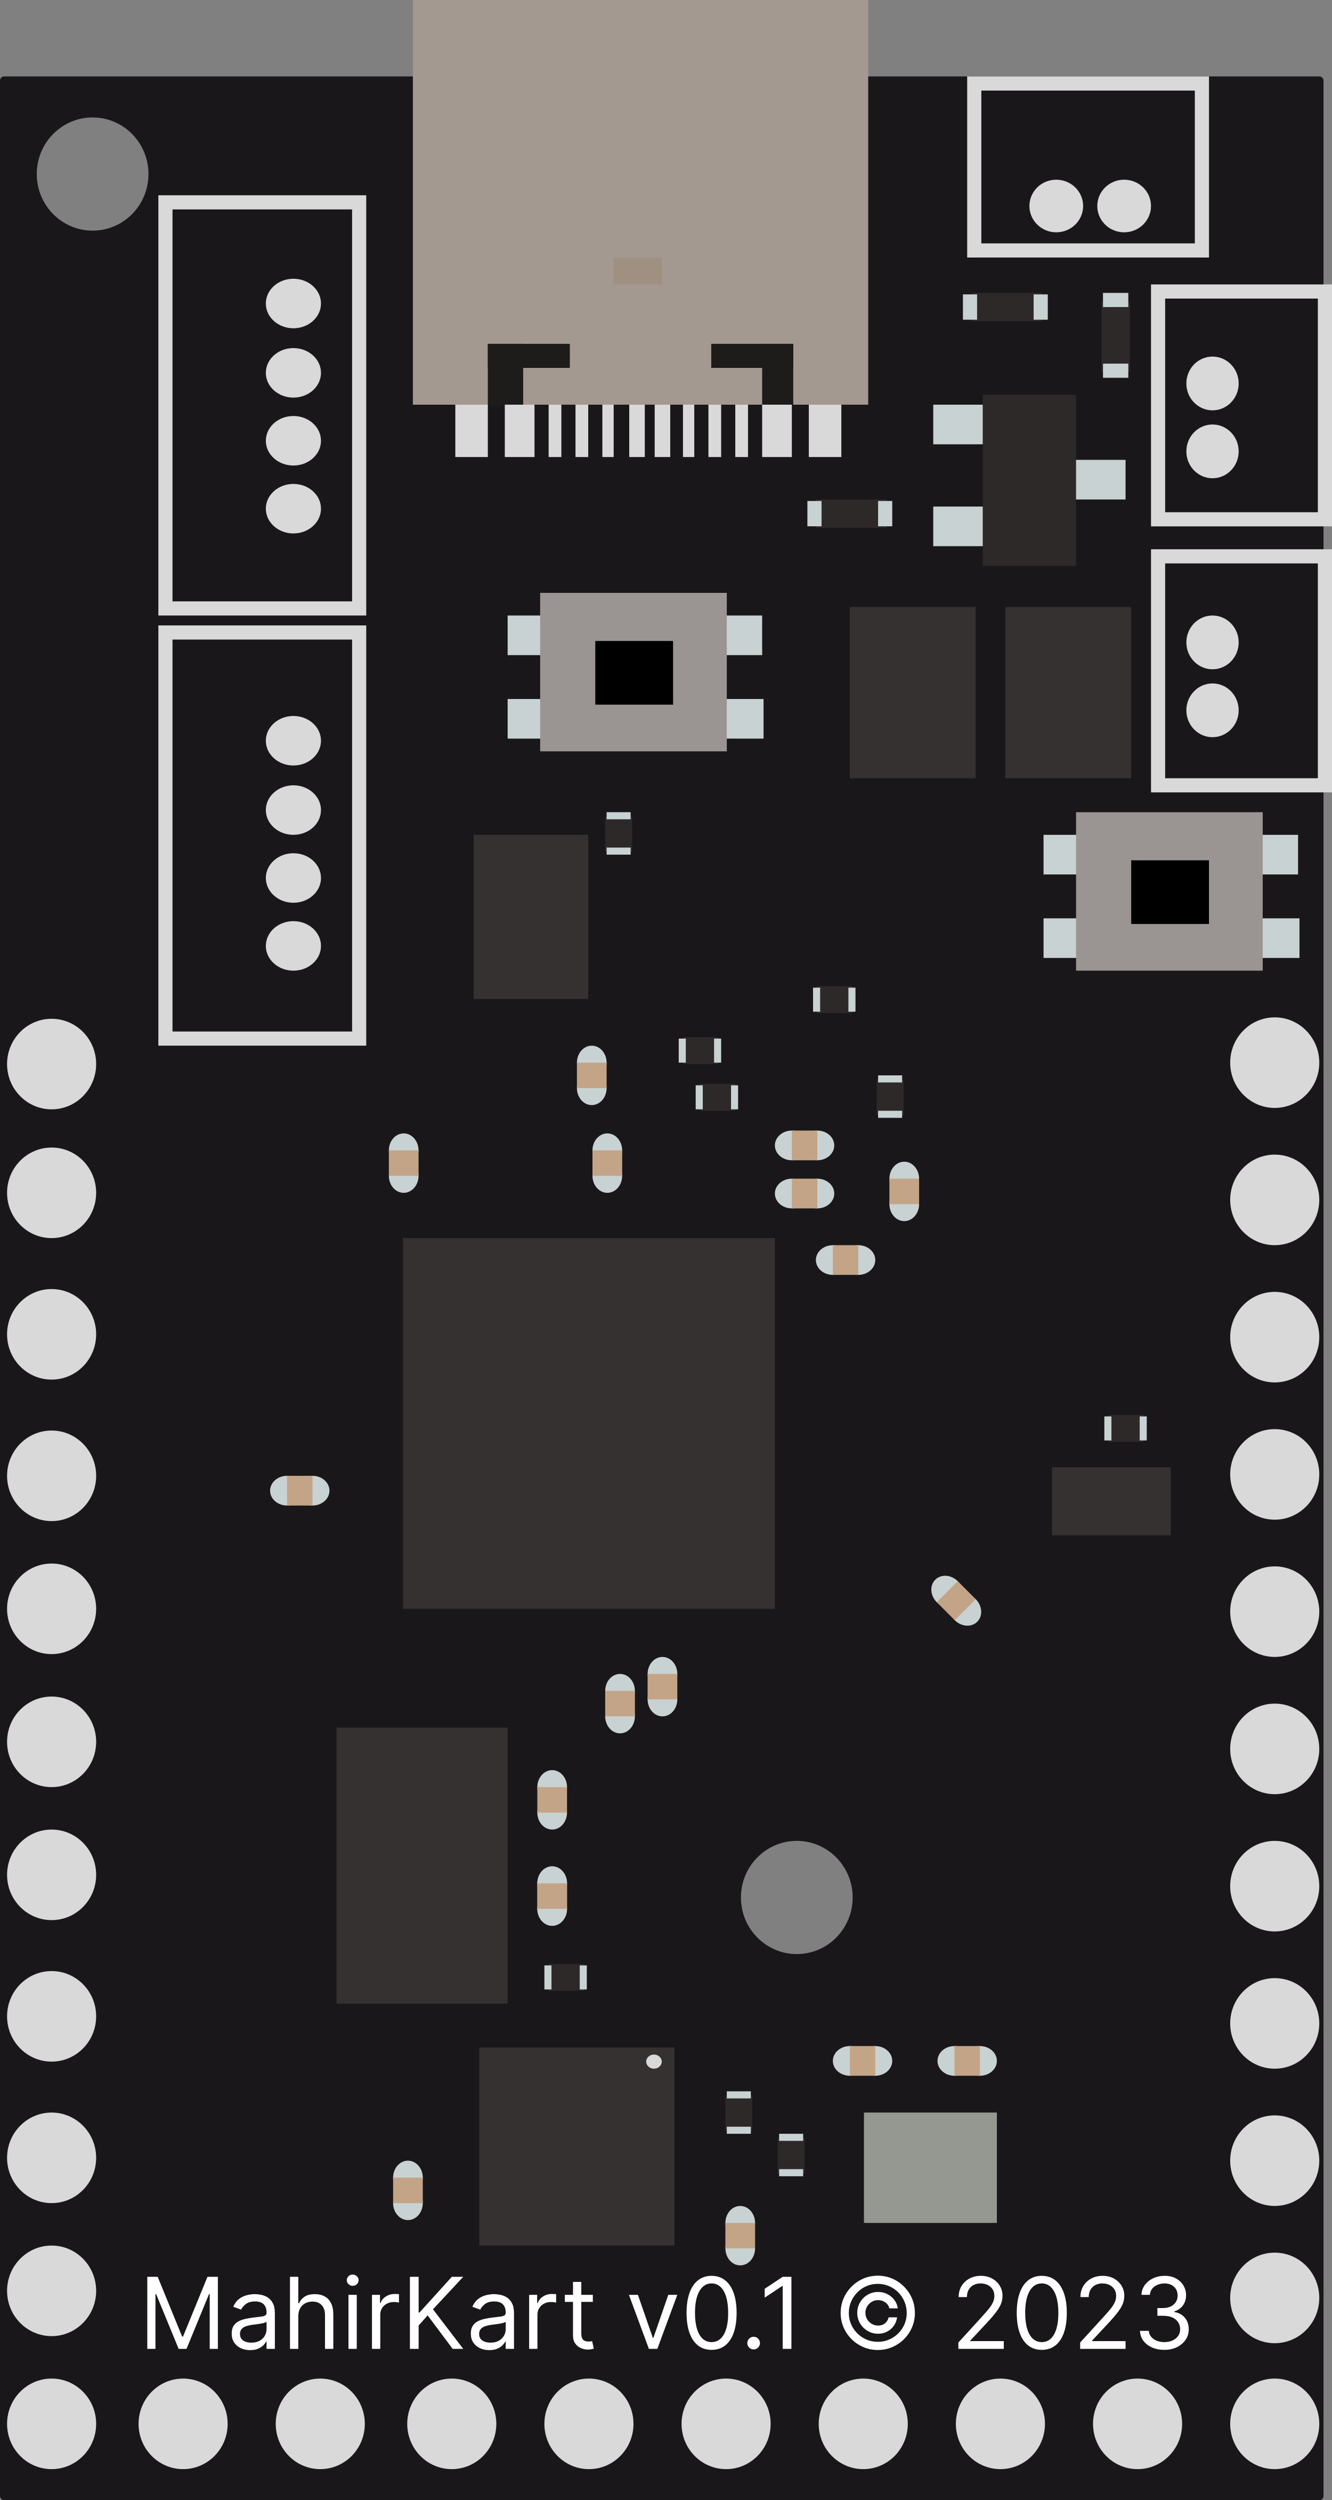 <svg width="942" height="1767" viewBox="0 0 942 1767" fill="none" xmlns="http://www.w3.org/2000/svg">
<rect x="0" y="0" width="942" height="1767" fill="#808080" stroke="none"/>
<path fill-rule="evenodd" clip-rule="evenodd" d="M0 57C0 55.343 1.343 54 3 54H933C934.657 54 936 55.343 936 57V1764C936 1765.66 934.657 1767 933 1767H3C1.343 1767 0 1765.66 0 1764V57ZM105 123C105 145.091 87.315 163 65.5 163C43.685 163 26 145.091 26 123C26 100.909 43.685 83 65.5 83C87.315 83 105 100.909 105 123ZM563.5 1381C585.315 1381 603 1363.09 603 1341C603 1318.91 585.315 1301 563.5 1301C541.685 1301 524 1318.91 524 1341C524 1363.09 541.685 1381 563.5 1381Z" fill="#19171A"/>
<rect x="738" y="590" width="180" height="28" fill="#C9D2D2"/>
<rect x="738" y="649" width="181" height="28" fill="#C9D2D2"/>
<rect x="761" y="574" width="132" height="112" fill="#9A9592"/>
<rect x="800" y="608" width="55" height="45" fill="black"/>
<rect x="359" y="435" width="180" height="28" fill="#C9D2D2"/>
<rect x="359" y="494" width="181" height="28" fill="#C9D2D2"/>
<rect x="382" y="419" width="132" height="112" fill="#9A9592"/>
<rect x="421" y="453" width="55" height="45" fill="black"/>
<rect x="285" y="875" width="263" height="262" fill="#353130"/>
<rect x="744" y="1037" width="84" height="48" fill="#353130"/>
<ellipse cx="36.5" cy="752" rx="31.5" ry="32" fill="#D9D9D9"/>
<ellipse cx="36.5" cy="943" rx="31.5" ry="32" fill="#D9D9D9"/>
<ellipse cx="36.5" cy="1043" rx="31.5" ry="32" fill="#D9D9D9"/>
<ellipse cx="36.5" cy="1137" rx="31.5" ry="32" fill="#D9D9D9"/>
<ellipse cx="36.5" cy="1231" rx="31.5" ry="32" fill="#D9D9D9"/>
<ellipse cx="36.5" cy="1325" rx="31.5" ry="32" fill="#D9D9D9"/>
<ellipse cx="36.5" cy="1425" rx="31.5" ry="32" fill="#D9D9D9"/>
<ellipse cx="36.5" cy="1525" rx="31.5" ry="32" fill="#D9D9D9"/>
<ellipse cx="36.5" cy="1619" rx="31.5" ry="32" fill="#D9D9D9"/>
<ellipse cx="36.5" cy="1713" rx="31.5" ry="32" fill="#D9D9D9"/>
<ellipse cx="129.5" cy="1713" rx="31.5" ry="32" fill="#D9D9D9"/>
<ellipse cx="226.5" cy="1713" rx="31.5" ry="32" fill="#D9D9D9"/>
<ellipse cx="319.5" cy="1713" rx="31.5" ry="32" fill="#D9D9D9"/>
<ellipse cx="416.5" cy="1713" rx="31.5" ry="32" fill="#D9D9D9"/>
<ellipse cx="513.5" cy="1713" rx="31.5" ry="32" fill="#D9D9D9"/>
<ellipse cx="610.5" cy="1713" rx="31.5" ry="32" fill="#D9D9D9"/>
<ellipse cx="707.5" cy="1713" rx="31.5" ry="32" fill="#D9D9D9"/>
<ellipse cx="804.5" cy="1713" rx="31.5" ry="32" fill="#D9D9D9"/>
<ellipse cx="901.5" cy="1713" rx="31.5" ry="32" fill="#D9D9D9"/>
<ellipse cx="901.5" cy="1624" rx="31.5" ry="32" fill="#D9D9D9"/>
<ellipse cx="901.5" cy="1527" rx="31.5" ry="32" fill="#D9D9D9"/>
<ellipse cx="901.5" cy="1430" rx="31.5" ry="32" fill="#D9D9D9"/>
<ellipse cx="901.5" cy="1333" rx="31.5" ry="32" fill="#D9D9D9"/>
<ellipse cx="901.5" cy="1236" rx="31.5" ry="32" fill="#D9D9D9"/>
<ellipse cx="901.5" cy="1139" rx="31.5" ry="32" fill="#D9D9D9"/>
<ellipse cx="901.5" cy="1042" rx="31.5" ry="32" fill="#D9D9D9"/>
<ellipse cx="901.5" cy="945" rx="31.5" ry="32" fill="#D9D9D9"/>
<ellipse cx="901.5" cy="848" rx="31.5" ry="32" fill="#D9D9D9"/>
<ellipse cx="901.5" cy="751" rx="31.5" ry="32" fill="#D9D9D9"/>
<ellipse cx="36.5" cy="843" rx="31.5" ry="32" fill="#D9D9D9"/>
<path d="M104.165 1609.09H111.523L128.824 1651.35H129.42L146.722 1609.09H154.08V1660H148.312V1621.32H147.815L131.906 1660H126.338L110.429 1621.32H109.932V1660H104.165V1609.09ZM176.881 1660.89C174.461 1660.89 172.265 1660.44 170.293 1659.53C168.321 1658.6 166.755 1657.27 165.595 1655.53C164.435 1653.77 163.855 1651.65 163.855 1649.16C163.855 1646.97 164.286 1645.2 165.148 1643.84C166.009 1642.47 167.161 1641.39 168.603 1640.61C170.045 1639.83 171.635 1639.25 173.376 1638.87C175.132 1638.47 176.897 1638.16 178.67 1637.93C180.99 1637.63 182.871 1637.4 184.313 1637.25C185.771 1637.09 186.832 1636.82 187.495 1636.43C188.174 1636.05 188.514 1635.39 188.514 1634.45V1634.25C188.514 1631.79 187.843 1629.89 186.501 1628.53C185.175 1627.17 183.161 1626.49 180.46 1626.49C177.659 1626.49 175.464 1627.1 173.873 1628.33C172.282 1629.56 171.163 1630.87 170.517 1632.26L164.949 1630.27C165.943 1627.95 167.269 1626.14 168.926 1624.85C170.6 1623.54 172.423 1622.63 174.395 1622.12C176.383 1621.59 178.339 1621.32 180.261 1621.32C181.488 1621.32 182.896 1621.47 184.487 1621.77C186.095 1622.05 187.644 1622.64 189.135 1623.53C190.644 1624.43 191.895 1625.78 192.889 1627.59C193.883 1629.39 194.381 1631.81 194.381 1634.84V1660H188.514V1654.83H188.216C187.818 1655.66 187.155 1656.54 186.227 1657.49C185.299 1658.43 184.064 1659.24 182.523 1659.9C180.982 1660.56 179.101 1660.89 176.881 1660.89ZM177.775 1655.62C180.095 1655.62 182.051 1655.17 183.642 1654.26C185.249 1653.35 186.459 1652.17 187.271 1650.73C188.1 1649.29 188.514 1647.77 188.514 1646.18V1640.81C188.265 1641.11 187.719 1641.38 186.873 1641.63C186.045 1641.86 185.084 1642.07 183.99 1642.25C182.913 1642.42 181.86 1642.57 180.833 1642.7C179.822 1642.81 179.002 1642.91 178.372 1643C176.847 1643.2 175.422 1643.52 174.096 1643.97C172.787 1644.4 171.727 1645.05 170.915 1645.93C170.119 1646.79 169.721 1647.97 169.721 1649.46C169.721 1651.5 170.475 1653.04 171.983 1654.08C173.508 1655.11 175.439 1655.62 177.775 1655.62ZM210.955 1637.03V1660H205.088V1609.09H210.955V1627.78H211.452C212.347 1625.81 213.689 1624.25 215.479 1623.09C217.285 1621.91 219.688 1621.32 222.688 1621.32C225.289 1621.32 227.568 1621.84 229.523 1622.89C231.479 1623.91 232.995 1625.5 234.072 1627.63C235.166 1629.76 235.713 1632.46 235.713 1635.74V1660H229.847V1636.14C229.847 1633.1 229.059 1630.76 227.485 1629.1C225.927 1627.43 223.765 1626.59 220.997 1626.59C219.075 1626.59 217.351 1627 215.827 1627.81C214.319 1628.62 213.125 1629.81 212.247 1631.36C211.385 1632.92 210.955 1634.81 210.955 1637.03ZM246.445 1660V1621.82H252.312V1660H246.445ZM249.428 1615.45C248.285 1615.45 247.299 1615.07 246.47 1614.29C245.658 1613.51 245.252 1612.57 245.252 1611.48C245.252 1610.38 245.658 1609.45 246.47 1608.67C247.299 1607.89 248.285 1607.5 249.428 1607.5C250.572 1607.5 251.55 1607.89 252.362 1608.67C253.19 1609.45 253.605 1610.38 253.605 1611.48C253.605 1612.57 253.19 1613.51 252.362 1614.29C251.55 1615.07 250.572 1615.45 249.428 1615.45ZM263.057 1660V1621.82H268.724V1627.59H269.122C269.818 1625.7 271.078 1624.16 272.901 1622.99C274.723 1621.81 276.778 1621.22 279.065 1621.22C279.496 1621.22 280.035 1621.23 280.681 1621.25C281.327 1621.26 281.816 1621.29 282.148 1621.32V1627.29C281.949 1627.24 281.493 1627.16 280.781 1627.06C280.085 1626.95 279.347 1626.89 278.568 1626.89C276.712 1626.89 275.055 1627.28 273.597 1628.06C272.155 1628.82 271.011 1629.88 270.166 1631.24C269.338 1632.58 268.923 1634.11 268.923 1635.84V1660H263.057ZM289.897 1660V1609.09H296.062V1634.35H296.659L319.528 1609.09H327.582L306.204 1632.06L327.582 1660H320.124L302.426 1636.34L296.062 1643.49V1660H289.897ZM346.002 1660.89C343.582 1660.89 341.386 1660.44 339.414 1659.53C337.442 1658.6 335.876 1657.27 334.716 1655.53C333.556 1653.77 332.976 1651.65 332.976 1649.16C332.976 1646.97 333.407 1645.2 334.269 1643.84C335.13 1642.47 336.282 1641.39 337.724 1640.61C339.166 1639.83 340.757 1639.25 342.497 1638.87C344.253 1638.47 346.018 1638.16 347.791 1637.93C350.111 1637.63 351.992 1637.4 353.434 1637.25C354.892 1637.09 355.953 1636.82 356.616 1636.43C357.295 1636.05 357.635 1635.39 357.635 1634.45V1634.25C357.635 1631.79 356.964 1629.89 355.622 1628.53C354.296 1627.17 352.282 1626.49 349.581 1626.49C346.78 1626.49 344.585 1627.1 342.994 1628.33C341.403 1629.56 340.284 1630.87 339.638 1632.26L334.07 1630.27C335.064 1627.95 336.39 1626.14 338.047 1624.85C339.721 1623.54 341.544 1622.63 343.516 1622.12C345.504 1621.59 347.46 1621.32 349.382 1621.32C350.609 1621.32 352.017 1621.47 353.608 1621.77C355.216 1622.05 356.765 1622.64 358.257 1623.53C359.765 1624.43 361.016 1625.78 362.01 1627.59C363.004 1629.39 363.502 1631.81 363.502 1634.84V1660H357.635V1654.83H357.337C356.939 1655.66 356.276 1656.54 355.348 1657.49C354.42 1658.43 353.186 1659.24 351.644 1659.9C350.103 1660.56 348.222 1660.89 346.002 1660.89ZM346.896 1655.62C349.217 1655.62 351.172 1655.17 352.763 1654.26C354.37 1653.35 355.58 1652.17 356.392 1650.73C357.221 1649.29 357.635 1647.77 357.635 1646.18V1640.81C357.387 1641.11 356.84 1641.38 355.994 1641.63C355.166 1641.86 354.205 1642.07 353.111 1642.25C352.034 1642.42 350.981 1642.57 349.954 1642.7C348.943 1642.81 348.123 1642.91 347.493 1643C345.968 1643.2 344.543 1643.52 343.218 1643.97C341.908 1644.4 340.848 1645.05 340.036 1645.93C339.24 1646.79 338.843 1647.97 338.843 1649.46C338.843 1651.5 339.597 1653.04 341.105 1654.08C342.629 1655.11 344.56 1655.62 346.896 1655.62ZM374.209 1660V1621.82H379.877V1627.59H380.275C380.971 1625.7 382.23 1624.16 384.053 1622.99C385.876 1621.81 387.931 1621.22 390.218 1621.22C390.649 1621.22 391.187 1621.23 391.833 1621.25C392.48 1621.26 392.969 1621.29 393.3 1621.32V1627.29C393.101 1627.24 392.645 1627.16 391.933 1627.06C391.237 1626.95 390.499 1626.89 389.721 1626.89C387.864 1626.89 386.207 1627.28 384.749 1628.06C383.307 1628.82 382.164 1629.88 381.319 1631.24C380.49 1632.58 380.076 1634.11 380.076 1635.84V1660H374.209ZM419.252 1621.82V1626.79H399.465V1621.82H419.252ZM405.232 1612.67H411.098V1649.06C411.098 1650.72 411.339 1651.96 411.819 1652.79C412.316 1653.6 412.946 1654.15 413.708 1654.43C414.487 1654.7 415.308 1654.83 416.169 1654.83C416.816 1654.83 417.346 1654.8 417.76 1654.73C418.175 1654.65 418.506 1654.58 418.755 1654.53L419.948 1659.8C419.55 1659.95 418.995 1660.1 418.282 1660.25C417.57 1660.41 416.667 1660.5 415.573 1660.5C413.916 1660.5 412.292 1660.14 410.701 1659.43C409.126 1658.72 407.817 1657.63 406.773 1656.17C405.746 1654.71 405.232 1652.87 405.232 1650.65V1612.67ZM478.985 1621.82L464.866 1660H458.9L444.781 1621.82H451.145L461.684 1652.24H462.082L472.622 1621.82H478.985ZM503.234 1660.7C499.489 1660.7 496.299 1659.68 493.664 1657.64C491.029 1655.58 489.016 1652.61 487.624 1648.71C486.232 1644.8 485.536 1640.08 485.536 1634.55C485.536 1629.04 486.232 1624.35 487.624 1620.45C489.032 1616.54 491.054 1613.56 493.689 1611.5C496.34 1609.43 499.522 1608.39 503.234 1608.39C506.946 1608.39 510.12 1609.43 512.755 1611.5C515.406 1613.56 517.428 1616.54 518.82 1620.45C520.229 1624.35 520.933 1629.04 520.933 1634.55C520.933 1640.08 520.237 1644.8 518.845 1648.71C517.453 1652.61 515.44 1655.58 512.805 1657.64C510.17 1659.68 506.98 1660.7 503.234 1660.7ZM503.234 1655.23C506.946 1655.23 509.83 1653.44 511.885 1649.86C513.94 1646.28 514.967 1641.17 514.967 1634.55C514.967 1630.14 514.495 1626.38 513.55 1623.28C512.622 1620.19 511.28 1617.82 509.523 1616.2C507.783 1614.58 505.687 1613.76 503.234 1613.76C499.555 1613.76 496.68 1615.58 494.609 1619.21C492.537 1622.82 491.501 1627.93 491.501 1634.55C491.501 1638.95 491.965 1642.7 492.893 1645.78C493.821 1648.86 495.156 1651.21 496.896 1652.82C498.652 1654.42 500.765 1655.23 503.234 1655.23ZM532.977 1660.4C531.751 1660.4 530.698 1659.96 529.82 1659.08C528.942 1658.2 528.502 1657.15 528.502 1655.92C528.502 1654.7 528.942 1653.64 529.82 1652.77C530.698 1651.89 531.751 1651.45 532.977 1651.45C534.203 1651.45 535.256 1651.89 536.134 1652.77C537.012 1653.64 537.451 1654.7 537.451 1655.92C537.451 1656.74 537.244 1657.48 536.83 1658.16C536.432 1658.84 535.894 1659.39 535.214 1659.8C534.551 1660.2 533.806 1660.4 532.977 1660.4ZM559.693 1609.09V1660H553.528V1615.55H553.23L540.801 1623.81V1617.54L553.528 1609.09H559.693ZM606.252 1634.55C606.252 1631.83 606.915 1629.35 608.241 1627.11C609.566 1624.88 611.348 1623.09 613.585 1621.77C615.822 1620.44 618.3 1619.78 621.018 1619.78C623.371 1619.78 625.542 1620.29 627.53 1621.3C629.536 1622.31 631.193 1623.69 632.502 1625.45C633.811 1627.19 634.623 1629.16 634.938 1631.36H628.922C628.591 1629.66 627.671 1628.26 626.163 1627.19C624.655 1626.09 622.94 1625.55 621.018 1625.55C619.36 1625.55 617.852 1625.95 616.493 1626.76C615.135 1627.58 614.049 1628.66 613.237 1630.02C612.425 1631.38 612.019 1632.89 612.019 1634.55C612.019 1636.2 612.425 1637.71 613.237 1639.07C614.049 1640.43 615.135 1641.51 616.493 1642.33C617.852 1643.14 619.36 1643.54 621.018 1643.54C622.94 1643.54 624.564 1643.01 625.89 1641.93C627.232 1640.83 628.077 1639.43 628.425 1637.73H634.441C634.126 1639.93 633.355 1641.91 632.129 1643.67C630.903 1645.41 629.328 1646.78 627.406 1647.79C625.5 1648.81 623.371 1649.31 621.018 1649.31C618.3 1649.31 615.822 1648.65 613.585 1647.32C611.348 1646 609.566 1644.22 608.241 1641.98C606.915 1639.74 606.252 1637.26 606.252 1634.55ZM620.769 1660.8C617.156 1660.8 613.759 1660.12 610.577 1658.76C607.412 1657.4 604.62 1655.52 602.2 1653.11C599.797 1650.69 597.908 1647.9 596.532 1644.74C595.174 1641.57 594.502 1638.17 594.519 1634.55C594.536 1630.92 595.223 1627.52 596.582 1624.35C597.958 1621.19 599.847 1618.4 602.25 1616C604.653 1613.58 607.437 1611.69 610.602 1610.33C613.767 1608.97 617.156 1608.3 620.769 1608.3C624.398 1608.3 627.796 1608.97 630.961 1610.33C634.143 1611.69 636.927 1613.58 639.313 1616C641.716 1618.4 643.597 1621.19 644.956 1624.35C646.315 1627.52 647.002 1630.92 647.019 1634.55C647.036 1638.17 646.364 1641.57 645.006 1644.74C643.647 1647.9 641.766 1650.69 639.363 1653.11C636.96 1655.52 634.167 1657.4 630.986 1658.76C627.804 1660.12 624.398 1660.8 620.769 1660.8ZM620.769 1655.03C623.603 1655.03 626.263 1654.5 628.748 1653.44C631.234 1652.38 633.413 1650.91 635.286 1649.04C637.159 1647.17 638.625 1644.99 639.686 1642.52C640.747 1640.04 641.269 1637.39 641.252 1634.57C641.235 1631.74 640.697 1629.08 639.636 1626.59C638.576 1624.11 637.109 1621.93 635.236 1620.05C633.364 1618.18 631.193 1616.71 628.724 1615.65C626.254 1614.59 623.603 1614.06 620.769 1614.06C617.952 1614.06 615.309 1614.59 612.839 1615.65C610.37 1616.71 608.199 1618.19 606.327 1620.08C604.454 1621.95 602.979 1624.13 601.902 1626.62C600.841 1629.08 600.303 1631.74 600.286 1634.57C600.269 1637.37 600.791 1640.01 601.852 1642.5C602.913 1644.97 604.379 1647.14 606.252 1649.01C608.141 1650.89 610.32 1652.36 612.79 1653.44C615.275 1654.5 617.935 1655.03 620.769 1655.03ZM677.762 1660V1655.53L694.566 1637.13C696.538 1634.98 698.162 1633.1 699.438 1631.51C700.714 1629.91 701.659 1628.4 702.272 1626.99C702.902 1625.56 703.217 1624.07 703.217 1622.51C703.217 1620.72 702.786 1619.17 701.924 1617.87C701.079 1616.56 699.919 1615.55 698.444 1614.83C696.969 1614.12 695.312 1613.76 693.472 1613.76C691.517 1613.76 689.81 1614.17 688.352 1614.98C686.91 1615.78 685.791 1616.9 684.996 1618.34C684.217 1619.78 683.827 1621.47 683.827 1623.41H677.961C677.961 1620.43 678.649 1617.81 680.024 1615.55C681.4 1613.3 683.272 1611.54 685.642 1610.28C688.028 1609.02 690.705 1608.39 693.671 1608.39C696.654 1608.39 699.297 1609.02 701.601 1610.28C703.904 1611.54 705.711 1613.24 707.02 1615.38C708.329 1617.52 708.984 1619.9 708.984 1622.51C708.984 1624.39 708.644 1626.22 707.964 1628.01C707.302 1629.78 706.142 1631.76 704.484 1633.95C702.844 1636.12 700.565 1638.77 697.648 1641.9L686.214 1654.13V1654.53H709.879V1660H677.762ZM736.75 1660.7C733.005 1660.7 729.815 1659.68 727.18 1657.64C724.545 1655.58 722.531 1652.61 721.139 1648.71C719.747 1644.8 719.051 1640.08 719.051 1634.55C719.051 1629.04 719.747 1624.35 721.139 1620.45C722.548 1616.54 724.57 1613.56 727.205 1611.5C729.856 1609.43 733.038 1608.39 736.75 1608.39C740.462 1608.39 743.636 1609.43 746.271 1611.5C748.922 1613.56 750.944 1616.54 752.336 1620.45C753.745 1624.35 754.449 1629.04 754.449 1634.55C754.449 1640.08 753.753 1644.8 752.361 1648.71C750.969 1652.61 748.955 1655.58 746.32 1657.64C743.685 1659.68 740.495 1660.7 736.75 1660.7ZM736.75 1655.23C740.462 1655.23 743.346 1653.44 745.401 1649.86C747.455 1646.28 748.483 1641.17 748.483 1634.55C748.483 1630.14 748.011 1626.38 747.066 1623.28C746.138 1620.19 744.796 1617.82 743.039 1616.2C741.299 1614.58 739.203 1613.76 736.75 1613.76C733.071 1613.76 730.196 1615.58 728.124 1619.21C726.053 1622.82 725.017 1627.93 725.017 1634.55C725.017 1638.95 725.481 1642.7 726.409 1645.78C727.337 1648.86 728.671 1651.21 730.411 1652.82C732.168 1654.42 734.281 1655.23 736.75 1655.23ZM763.895 1660V1655.53L780.699 1637.13C782.671 1634.98 784.295 1633.1 785.571 1631.51C786.847 1629.91 787.792 1628.4 788.405 1626.99C789.035 1625.56 789.349 1624.07 789.349 1622.51C789.349 1620.72 788.919 1619.17 788.057 1617.87C787.212 1616.56 786.052 1615.55 784.577 1614.83C783.102 1614.12 781.445 1613.76 779.605 1613.76C777.65 1613.76 775.943 1614.17 774.484 1614.98C773.043 1615.78 771.924 1616.9 771.129 1618.34C770.35 1619.78 769.96 1621.47 769.96 1623.41H764.094C764.094 1620.43 764.781 1617.81 766.157 1615.55C767.532 1613.3 769.405 1611.54 771.775 1610.28C774.161 1609.02 776.838 1608.39 779.804 1608.39C782.787 1608.39 785.43 1609.02 787.734 1610.28C790.037 1611.54 791.844 1613.24 793.153 1615.38C794.462 1617.52 795.116 1619.9 795.116 1622.51C795.116 1624.39 794.777 1626.22 794.097 1628.01C793.434 1629.78 792.274 1631.76 790.617 1633.95C788.977 1636.12 786.698 1638.77 783.781 1641.9L772.347 1654.13V1654.53H796.011V1660H763.895ZM823.479 1660.7C820.198 1660.7 817.273 1660.13 814.705 1659.01C812.152 1657.88 810.122 1656.31 808.614 1654.31C807.123 1652.29 806.311 1649.94 806.178 1647.27H812.442C812.575 1648.91 813.138 1650.33 814.133 1651.52C815.127 1652.7 816.428 1653.61 818.036 1654.26C819.643 1654.9 821.424 1655.23 823.38 1655.23C825.567 1655.23 827.506 1654.85 829.197 1654.08C830.887 1653.32 832.213 1652.26 833.174 1650.9C834.135 1649.54 834.616 1647.97 834.616 1646.18C834.616 1644.31 834.152 1642.66 833.224 1641.23C832.296 1639.79 830.937 1638.66 829.147 1637.85C827.357 1637.04 825.17 1636.63 822.585 1636.63H818.508V1631.16H822.585C824.606 1631.16 826.379 1630.8 827.904 1630.07C829.445 1629.34 830.647 1628.31 831.509 1626.99C832.387 1625.66 832.826 1624.11 832.826 1622.32C832.826 1620.59 832.445 1619.09 831.683 1617.82C830.92 1616.54 829.843 1615.55 828.451 1614.83C827.076 1614.12 825.451 1613.76 823.579 1613.76C821.822 1613.76 820.165 1614.09 818.607 1614.73C817.066 1615.36 815.807 1616.28 814.829 1617.49C813.851 1618.69 813.321 1620.13 813.238 1621.82H807.272C807.371 1619.15 808.175 1616.81 809.683 1614.81C811.191 1612.79 813.163 1611.21 815.599 1610.09C818.052 1608.96 820.745 1608.39 823.678 1608.39C826.827 1608.39 829.528 1609.03 831.782 1610.31C834.036 1611.57 835.768 1613.23 836.977 1615.31C838.187 1617.38 838.792 1619.61 838.792 1622.02C838.792 1624.88 838.038 1627.33 836.53 1629.35C835.038 1631.37 833.008 1632.77 830.44 1633.55V1633.95C833.655 1634.48 836.165 1635.85 837.972 1638.05C839.778 1640.24 840.681 1642.95 840.681 1646.18C840.681 1648.95 839.927 1651.43 838.419 1653.64C836.928 1655.82 834.889 1657.55 832.304 1658.81C829.719 1660.07 826.777 1660.7 823.479 1660.7Z" fill="white"/>
<rect x="339" y="1447" width="138" height="140" fill="#353130"/>
<ellipse cx="462.5" cy="1457" rx="5.5" ry="5" fill="#D9D9D9"/>
<rect x="611" y="1493" width="94" height="78" fill="#959791"/>
<rect x="238" y="1221" width="121" height="195" fill="#353130"/>
<rect x="117" y="447" width="137" height="287" stroke="#D9D9D9" stroke-width="10"/>
<ellipse cx="207.5" cy="523.5" rx="19.5" ry="17.5" fill="#D9D9D9"/>
<path d="M227 668.5C227 678.165 218.27 686 207.5 686C196.73 686 188 678.165 188 668.5C188 658.835 196.73 651 207.5 651C218.27 651 227 658.835 227 668.5Z" fill="#D9D9D9"/>
<ellipse cx="207.5" cy="620.5" rx="19.5" ry="17.5" fill="#D9D9D9"/>
<ellipse cx="207.5" cy="572.5" rx="19.5" ry="17.5" fill="#D9D9D9"/>
<rect x="117" y="143" width="137" height="287" stroke="#D9D9D9" stroke-width="10"/>
<ellipse cx="207.5" cy="214.5" rx="19.5" ry="17.5" fill="#D9D9D9"/>
<path d="M227 359.5C227 369.165 218.27 377 207.5 377C196.73 377 188 369.165 188 359.5C188 349.835 196.73 342 207.5 342C218.27 342 227 349.835 227 359.5Z" fill="#D9D9D9"/>
<ellipse cx="207.5" cy="311.5" rx="19.5" ry="17.5" fill="#D9D9D9"/>
<ellipse cx="207.5" cy="263.5" rx="19.5" ry="17.5" fill="#D9D9D9"/>
<rect x="292" width="322" height="286" fill="#A39990"/>
<rect x="345" y="243" width="25" height="43" fill="#1E1B1B"/>
<rect x="539" y="243" width="22" height="43" fill="#1E1B1B"/>
<rect x="345" y="243" width="58" height="17" fill="#1E1B1B"/>
<rect x="503" y="243" width="58" height="17" fill="#1E1B1B"/>
<rect x="322" y="286" width="23" height="37" fill="#D9D9D9"/>
<rect x="357" y="286" width="21" height="37" fill="#D9D9D9"/>
<rect x="388" y="286" width="9" height="37" fill="#D9D9D9"/>
<rect x="407" y="286" width="9" height="37" fill="#D9D9D9"/>
<rect x="426" y="286" width="8" height="37" fill="#D9D9D9"/>
<rect width="23" height="37" transform="matrix(-1 0 0 1 595 286)" fill="#D9D9D9"/>
<rect width="21" height="37" transform="matrix(-1 0 0 1 560 286)" fill="#D9D9D9"/>
<rect width="9" height="37" transform="matrix(-1 0 0 1 529 286)" fill="#D9D9D9"/>
<rect width="9" height="37" transform="matrix(-1 0 0 1 510 286)" fill="#D9D9D9"/>
<rect width="8" height="37" transform="matrix(-1 0 0 1 491 286)" fill="#D9D9D9"/>
<rect x="445" y="286" width="11" height="37" fill="#D9D9D9"/>
<rect x="463" y="286" width="11" height="37" fill="#D9D9D9"/>
<rect x="434" y="182" width="34" height="19" fill="#A09082"/>
<rect x="335" y="590" width="81" height="116" fill="#353130"/>
<rect x="695" y="279" width="66" height="121" fill="#2E2929"/>
<rect x="660" y="286" width="35" height="28" fill="#C9D2D2"/>
<rect x="761" y="325" width="35" height="28" fill="#C9D2D2"/>
<rect x="660" y="358" width="35" height="28" fill="#C9D2D2"/>
<rect x="689" y="59" width="161" height="118" stroke="#D9D9D9" stroke-width="10"/>
<ellipse cx="857.5" cy="454" rx="19" ry="18.5" transform="rotate(-90 857.5 454)" fill="#D9D9D9"/>
<ellipse cx="857.5" cy="502" rx="19" ry="18.5" transform="rotate(-90 857.5 502)" fill="#D9D9D9"/>
<rect x="819" y="367" width="161" height="118" transform="rotate(-90 819 367)" stroke="#D9D9D9" stroke-width="10"/>
<ellipse cx="857.5" cy="271" rx="19" ry="18.5" transform="rotate(-90 857.5 271)" fill="#D9D9D9"/>
<ellipse cx="857.5" cy="319" rx="19" ry="18.5" transform="rotate(-90 857.5 319)" fill="#D9D9D9"/>
<rect x="819" y="555" width="161.818" height="118" transform="rotate(-90 819 555)" stroke="#D9D9D9" stroke-width="10"/>
<ellipse cx="747" cy="145.589" rx="19" ry="18.588" fill="#D9D9D9"/>
<ellipse cx="795" cy="145.589" rx="19" ry="18.588" fill="#D9D9D9"/>
<path d="M601 429H690V550H601V429Z" fill="#353130"/>
<rect x="711" y="429" width="89" height="121" fill="#353130"/>
<ellipse cx="418.5" cy="751" rx="10.5" ry="12" fill="#C9D2D2"/>
<ellipse cx="418.5" cy="769" rx="10.5" ry="12" fill="#C9D2D2"/>
<rect x="408" y="751" width="21" height="18" fill="#C3A487"/>
<ellipse cx="429.5" cy="813" rx="10.5" ry="12" fill="#C9D2D2"/>
<ellipse cx="429.5" cy="831" rx="10.5" ry="12" fill="#C9D2D2"/>
<rect x="419" y="813" width="21" height="18" fill="#C3A487"/>
<ellipse cx="285.5" cy="813" rx="10.5" ry="12" fill="#C9D2D2"/>
<ellipse cx="285.5" cy="831" rx="10.5" ry="12" fill="#C9D2D2"/>
<rect x="275" y="813" width="21" height="18" fill="#C3A487"/>
<ellipse cx="639.5" cy="833" rx="10.5" ry="12" fill="#C9D2D2"/>
<ellipse cx="639.5" cy="851" rx="10.5" ry="12" fill="#C9D2D2"/>
<rect x="629" y="833" width="21" height="18" fill="#C3A487"/>
<ellipse cx="589" cy="890.5" rx="10.5" ry="12" transform="rotate(-90 589 890.5)" fill="#C9D2D2"/>
<ellipse cx="607" cy="890.5" rx="10.5" ry="12" transform="rotate(-90 607 890.5)" fill="#C9D2D2"/>
<rect x="589" y="901" width="21" height="18" transform="rotate(-90 589 901)" fill="#C3A487"/>
<ellipse cx="203" cy="1053.5" rx="10.5" ry="12" transform="rotate(-90 203 1053.5)" fill="#C9D2D2"/>
<ellipse cx="221" cy="1053.5" rx="10.5" ry="12" transform="rotate(-90 221 1053.5)" fill="#C9D2D2"/>
<rect x="203" y="1064" width="21" height="18" transform="rotate(-90 203 1064)" fill="#C3A487"/>
<ellipse cx="675" cy="1456.5" rx="10.5" ry="12" transform="rotate(-90 675 1456.5)" fill="#C9D2D2"/>
<ellipse cx="693" cy="1456.5" rx="10.5" ry="12" transform="rotate(-90 693 1456.5)" fill="#C9D2D2"/>
<rect x="675" y="1467" width="21" height="18" transform="rotate(-90 675 1467)" fill="#C3A487"/>
<ellipse cx="601" cy="1456.5" rx="10.5" ry="12" transform="rotate(-90 601 1456.5)" fill="#C9D2D2"/>
<ellipse cx="619" cy="1456.5" rx="10.5" ry="12" transform="rotate(-90 619 1456.5)" fill="#C9D2D2"/>
<rect x="601" y="1467" width="21" height="18" transform="rotate(-90 601 1467)" fill="#C3A487"/>
<ellipse cx="390.5" cy="1331" rx="10.5" ry="12" fill="#C9D2D2"/>
<ellipse cx="390.5" cy="1349" rx="10.5" ry="12" fill="#C9D2D2"/>
<rect x="380" y="1331" width="21" height="18" fill="#C3A487"/>
<ellipse cx="390.5" cy="1331" rx="10.5" ry="12" fill="#C9D2D2"/>
<ellipse cx="390.5" cy="1349" rx="10.5" ry="12" fill="#C9D2D2"/>
<rect x="380" y="1331" width="21" height="18" fill="#C3A487"/>
<ellipse cx="390.5" cy="1263" rx="10.5" ry="12" fill="#C9D2D2"/>
<ellipse cx="390.5" cy="1281" rx="10.5" ry="12" fill="#C9D2D2"/>
<rect x="380" y="1263" width="21" height="18" fill="#C3A487"/>
<ellipse cx="468.5" cy="1183" rx="10.5" ry="12" fill="#C9D2D2"/>
<ellipse cx="468.5" cy="1201" rx="10.5" ry="12" fill="#C9D2D2"/>
<rect x="458" y="1183" width="21" height="18" fill="#C3A487"/>
<ellipse cx="669.91" cy="1124.91" rx="10.5" ry="12" transform="rotate(-45 669.91 1124.91)" fill="#C9D2D2"/>
<ellipse cx="682.638" cy="1137.64" rx="10.5" ry="12" transform="rotate(-45 682.638 1137.64)" fill="#C9D2D2"/>
<rect x="662.485" y="1132.33" width="21" height="18" transform="rotate(-45 662.485 1132.33)" fill="#C3A487"/>
<ellipse cx="438.5" cy="1195" rx="10.5" ry="12" fill="#C9D2D2"/>
<ellipse cx="438.5" cy="1213" rx="10.5" ry="12" fill="#C9D2D2"/>
<rect x="428" y="1195" width="21" height="18" fill="#C3A487"/>
<ellipse cx="523.5" cy="1571" rx="10.5" ry="12" fill="#C9D2D2"/>
<ellipse cx="523.5" cy="1589" rx="10.5" ry="12" fill="#C9D2D2"/>
<rect x="513" y="1571" width="21" height="18" fill="#C3A487"/>
<ellipse cx="288.5" cy="1539" rx="10.5" ry="12" fill="#C9D2D2"/>
<ellipse cx="288.5" cy="1557" rx="10.5" ry="12" fill="#C9D2D2"/>
<rect x="278" y="1539" width="21" height="18" fill="#C3A487"/>
<ellipse cx="560" cy="809.5" rx="10.5" ry="12" transform="rotate(-90 560 809.5)" fill="#C9D2D2"/>
<ellipse cx="578" cy="809.5" rx="10.5" ry="12" transform="rotate(-90 578 809.5)" fill="#C9D2D2"/>
<rect x="560" y="820" width="21" height="18" transform="rotate(-90 560 820)" fill="#C3A487"/>
<ellipse cx="560" cy="843.5" rx="10.5" ry="12" transform="rotate(-90 560 843.5)" fill="#C9D2D2"/>
<ellipse cx="578" cy="843.5" rx="10.5" ry="12" transform="rotate(-90 578 843.5)" fill="#C9D2D2"/>
<rect x="560" y="854" width="21" height="18" transform="rotate(-90 560 854)" fill="#C3A487"/>
<rect x="620" y="763" width="19" height="25" fill="#2E2929"/>
<rect x="621" y="760" width="17" height="5" fill="#C9D2D2"/>
<rect x="621" y="785" width="17" height="5" fill="#C9D2D2"/>
<rect x="578" y="716" width="19" height="25" transform="rotate(-90 578 716)" fill="#2E2929"/>
<rect x="575" y="715" width="17" height="5" transform="rotate(-90 575 715)" fill="#C9D2D2"/>
<rect x="600" y="715" width="17" height="5" transform="rotate(-90 600 715)" fill="#C9D2D2"/>
<rect x="687" y="227" width="20" height="50" transform="rotate(-90 687 227)" fill="#2E2929"/>
<rect x="681" y="225.947" width="17.895" height="10" transform="rotate(-90 681 225.947)" fill="#C9D2D2"/>
<rect x="731" y="225.947" width="17.895" height="10" transform="rotate(-90 731 225.947)" fill="#C9D2D2"/>
<rect x="577" y="373" width="20" height="50" transform="rotate(-90 577 373)" fill="#2E2929"/>
<rect x="571" y="371.947" width="17.895" height="10" transform="rotate(-90 571 371.947)" fill="#C9D2D2"/>
<rect x="621" y="371.947" width="17.895" height="10" transform="rotate(-90 621 371.947)" fill="#C9D2D2"/>
<rect x="779" y="213" width="20" height="50" fill="#2E2929"/>
<rect x="780.053" y="207" width="17.895" height="10" fill="#C9D2D2"/>
<rect x="780.053" y="257" width="17.895" height="10" fill="#C9D2D2"/>
<rect x="483" y="752" width="19" height="25" transform="rotate(-90 483 752)" fill="#2E2929"/>
<rect x="480" y="751" width="17" height="5" transform="rotate(-90 480 751)" fill="#C9D2D2"/>
<rect x="505" y="751" width="17" height="5" transform="rotate(-90 505 751)" fill="#C9D2D2"/>
<rect x="784" y="1019" width="19" height="25" transform="rotate(-90 784 1019)" fill="#2E2929"/>
<rect x="781" y="1018" width="17" height="5" transform="rotate(-90 781 1018)" fill="#C9D2D2"/>
<rect x="806" y="1018" width="17" height="5" transform="rotate(-90 806 1018)" fill="#C9D2D2"/>
<rect x="495" y="785" width="19" height="25" transform="rotate(-90 495 785)" fill="#2E2929"/>
<rect x="492" y="784" width="17" height="5" transform="rotate(-90 492 784)" fill="#C9D2D2"/>
<rect x="517" y="784" width="17" height="5" transform="rotate(-90 517 784)" fill="#C9D2D2"/>
<rect x="388" y="1407" width="19" height="25" transform="rotate(-90 388 1407)" fill="#2E2929"/>
<rect x="385" y="1406" width="17" height="5" transform="rotate(-90 385 1406)" fill="#C9D2D2"/>
<rect x="410" y="1406" width="17" height="5" transform="rotate(-90 410 1406)" fill="#C9D2D2"/>
<rect x="513" y="1481" width="19" height="25" fill="#2E2929"/>
<rect x="514" y="1478" width="17" height="5" fill="#C9D2D2"/>
<rect x="514" y="1503" width="17" height="5" fill="#C9D2D2"/>
<rect x="550" y="1511" width="19" height="25" fill="#2E2929"/>
<rect x="551" y="1508" width="17" height="5" fill="#C9D2D2"/>
<rect x="551" y="1533" width="17" height="5" fill="#C9D2D2"/>
<rect x="428" y="577" width="19" height="25" fill="#2E2929"/>
<rect x="429" y="574" width="17" height="5" fill="#C9D2D2"/>
<rect x="429" y="599" width="17" height="5" fill="#C9D2D2"/>
</svg>
